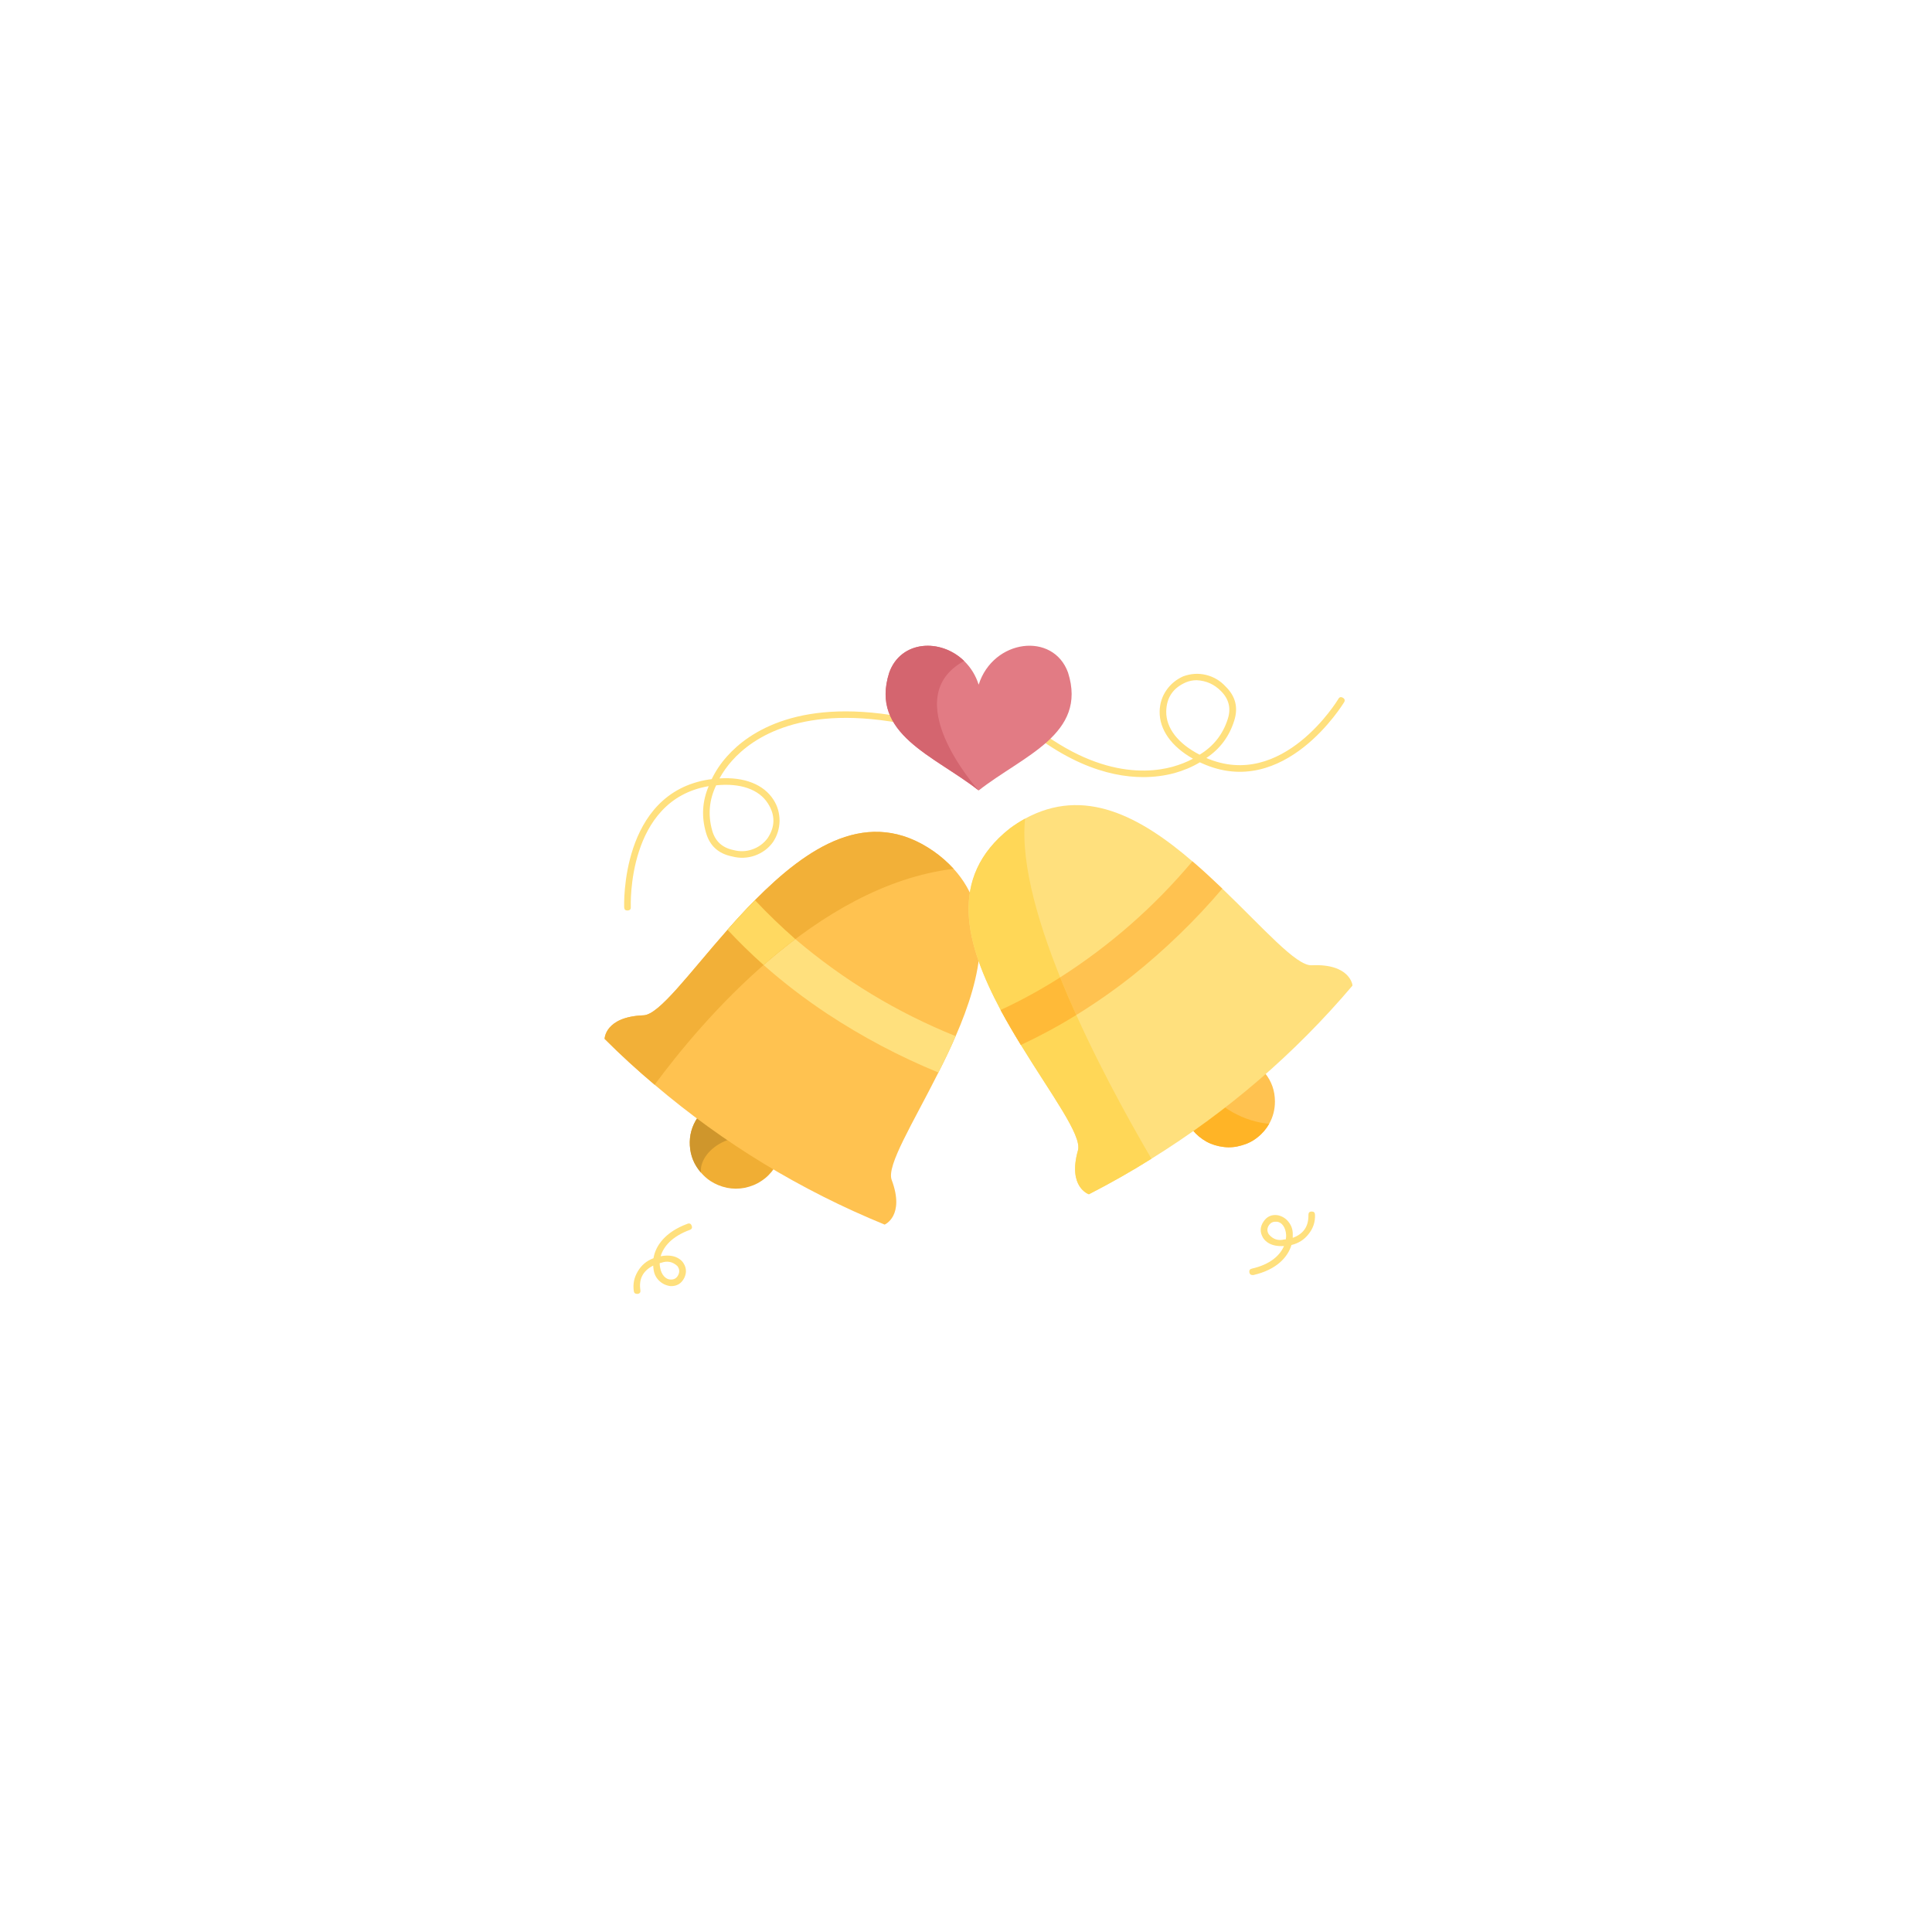 <svg xmlns="http://www.w3.org/2000/svg" xmlns:xlink="http://www.w3.org/1999/xlink" width="70" zoomAndPan="magnify" viewBox="0 0 52.5 52.5" height="70" preserveAspectRatio="xMidYMid meet" version="1.0"><defs><clipPath id="73bc6fdf99"><path d="M 27 18 L 36.75 18 L 36.75 22 L 27 22 Z M 27 18 " clip-rule="nonzero"/></clipPath><clipPath id="5036a48a8c"><path d="M 24 17.168 L 30 17.168 L 30 22 L 24 22 Z M 24 17.168 " clip-rule="nonzero"/></clipPath><clipPath id="5d4d1e12fd"><path d="M 17 33 L 19 33 L 19 35.168 L 17 35.168 Z M 17 33 " clip-rule="nonzero"/></clipPath><clipPath id="b01390b25c"><path d="M 26 21 L 36.75 21 L 36.75 33 L 26 33 Z M 26 21 " clip-rule="nonzero"/></clipPath><clipPath id="8cb3f798d1"><path d="M 24 17.168 L 27 17.168 L 27 22 L 24 22 Z M 24 17.168 " clip-rule="nonzero"/></clipPath></defs><path fill="#ffe07d" d="M 17.051 24.742 C 16.992 24.742 16.965 24.715 16.961 24.656 C 16.961 24.629 16.844 21.547 19.277 21.18 C 19.297 21.18 19.32 21.176 19.34 21.172 C 19.449 20.945 19.59 20.738 19.758 20.551 C 20.336 19.902 21.746 18.91 24.73 19.523 C 24.789 19.535 24.812 19.57 24.801 19.629 C 24.789 19.684 24.754 19.707 24.695 19.695 C 21.801 19.102 20.445 20.051 19.895 20.668 C 19.762 20.816 19.648 20.977 19.551 21.152 C 20.227 21.109 20.754 21.316 21.02 21.734 C 21.133 21.91 21.184 22.102 21.184 22.309 C 21.18 22.516 21.121 22.707 21.008 22.879 C 20.883 23.055 20.715 23.176 20.512 23.25 C 20.309 23.32 20.102 23.328 19.895 23.273 C 19.523 23.199 19.285 22.984 19.184 22.625 C 19.059 22.195 19.082 21.777 19.258 21.363 C 17.027 21.738 17.141 24.621 17.141 24.648 C 17.145 24.707 17.117 24.738 17.055 24.742 Z M 19.461 21.34 C 19.27 21.734 19.234 22.145 19.352 22.566 C 19.434 22.859 19.625 23.035 19.926 23.098 C 20.102 23.145 20.273 23.141 20.441 23.082 C 20.613 23.023 20.75 22.922 20.859 22.777 C 21.066 22.465 21.07 22.148 20.867 21.832 C 20.625 21.449 20.117 21.273 19.461 21.34 Z M 19.461 21.34 " fill-opacity="1" fill-rule="nonzero"/><g clip-path="url(#73bc6fdf99)"><path fill="#ffe07d" d="M 31.066 21.117 C 30.125 21.117 28.77 20.738 27.184 19.172 C 27.141 19.129 27.141 19.086 27.184 19.043 C 27.227 19 27.27 19 27.309 19.043 C 29.402 21.113 31.062 21.055 31.863 20.836 C 32.059 20.781 32.242 20.711 32.418 20.617 C 31.828 20.285 31.504 19.824 31.512 19.332 C 31.516 19.125 31.574 18.934 31.691 18.762 C 31.809 18.59 31.961 18.465 32.152 18.379 C 32.355 18.305 32.562 18.289 32.773 18.34 C 32.98 18.391 33.16 18.496 33.305 18.656 C 33.574 18.918 33.652 19.227 33.539 19.582 C 33.406 20.008 33.156 20.348 32.781 20.598 C 34.855 21.492 36.352 19.02 36.367 18.996 C 36.395 18.941 36.438 18.93 36.492 18.961 C 36.543 18.992 36.555 19.035 36.523 19.086 C 36.504 19.113 34.906 21.754 32.664 20.742 C 32.645 20.734 32.625 20.723 32.605 20.715 C 32.391 20.844 32.156 20.941 31.914 21.008 C 31.637 21.082 31.352 21.117 31.066 21.117 Z M 32.516 18.484 C 32.414 18.484 32.316 18.504 32.223 18.543 C 31.875 18.695 31.699 18.957 31.691 19.332 C 31.684 19.785 32.012 20.207 32.598 20.508 C 32.973 20.281 33.23 19.957 33.363 19.539 C 33.457 19.25 33.395 18.996 33.18 18.781 C 32.996 18.594 32.777 18.496 32.516 18.484 Z M 32.516 18.484 " fill-opacity="1" fill-rule="nonzero"/></g><g clip-path="url(#5036a48a8c)"><path fill="#e27b84" d="M 26.594 21.48 L 26.59 21.477 C 25.387 20.531 23.629 19.953 24.164 18.277 C 24.48 17.398 25.562 17.34 26.199 17.961 C 26.387 18.145 26.516 18.359 26.594 18.605 C 26.992 17.363 28.621 17.164 29.023 18.277 C 29.555 19.953 27.797 20.535 26.594 21.48 Z M 26.594 21.48 " fill-opacity="1" fill-rule="nonzero"/></g><g clip-path="url(#5d4d1e12fd)"><path fill="#ffe07d" d="M 17.312 35.16 C 17.262 35.16 17.23 35.137 17.223 35.086 C 17.195 34.895 17.23 34.715 17.332 34.547 C 17.43 34.379 17.574 34.258 17.758 34.191 C 17.812 33.855 18.074 33.477 18.684 33.254 C 18.738 33.234 18.777 33.254 18.797 33.309 C 18.816 33.363 18.801 33.402 18.742 33.422 C 18.262 33.598 18.027 33.875 17.953 34.137 C 18.312 34.07 18.48 34.207 18.551 34.293 C 18.652 34.43 18.668 34.574 18.594 34.727 C 18.516 34.879 18.395 34.953 18.223 34.949 C 18.098 34.934 17.992 34.883 17.902 34.793 C 17.816 34.707 17.77 34.598 17.758 34.477 C 17.754 34.445 17.75 34.418 17.75 34.391 C 17.473 34.531 17.355 34.754 17.402 35.059 C 17.41 35.117 17.387 35.152 17.328 35.16 C 17.32 35.16 17.316 35.16 17.312 35.16 Z M 17.926 34.324 C 17.926 34.363 17.93 34.406 17.938 34.445 C 17.969 34.637 18.09 34.77 18.223 34.77 C 18.32 34.773 18.387 34.734 18.43 34.648 C 18.473 34.562 18.465 34.48 18.406 34.402 C 18.277 34.285 18.133 34.254 17.965 34.316 C 17.953 34.32 17.938 34.32 17.926 34.324 Z M 17.926 34.324 " fill-opacity="1" fill-rule="nonzero"/></g><path fill="#ffe07d" d="M 34.039 34.648 C 33.984 34.648 33.957 34.621 33.949 34.57 C 33.945 34.516 33.965 34.484 34.02 34.473 C 34.523 34.359 34.785 34.109 34.891 33.859 C 34.527 33.883 34.379 33.727 34.32 33.633 C 34.234 33.484 34.238 33.34 34.332 33.199 C 34.426 33.055 34.559 32.996 34.727 33.023 C 34.848 33.051 34.949 33.113 35.023 33.215 C 35.098 33.312 35.133 33.426 35.129 33.547 C 35.129 33.578 35.129 33.605 35.129 33.637 C 35.422 33.531 35.562 33.324 35.555 33.012 C 35.555 32.953 35.582 32.922 35.645 32.922 C 35.703 32.922 35.73 32.949 35.734 33.008 C 35.742 33.203 35.684 33.379 35.562 33.531 C 35.441 33.688 35.285 33.785 35.094 33.832 C 34.996 34.16 34.691 34.504 34.059 34.648 C 34.051 34.648 34.047 34.648 34.039 34.648 Z M 34.672 33.199 C 34.59 33.195 34.527 33.227 34.48 33.297 C 34.43 33.375 34.426 33.457 34.477 33.539 C 34.59 33.676 34.73 33.723 34.902 33.68 C 34.914 33.68 34.93 33.68 34.941 33.676 C 34.949 33.637 34.949 33.598 34.949 33.559 C 34.938 33.363 34.84 33.215 34.703 33.199 C 34.691 33.199 34.68 33.199 34.672 33.199 Z M 34.672 33.199 " fill-opacity="1" fill-rule="nonzero"/><path fill="#f0ae34" d="M 21.602 30.918 L 21.484 31.09 L 21.039 31.746 C 20.945 31.883 20.832 32 20.691 32.09 C 20.555 32.184 20.402 32.242 20.242 32.277 C 20.078 32.309 19.914 32.309 19.754 32.277 C 19.59 32.242 19.438 32.18 19.301 32.09 C 19.207 32.027 19.121 31.949 19.047 31.863 C 18.863 31.652 18.762 31.41 18.746 31.129 C 18.73 30.852 18.801 30.598 18.957 30.367 L 19.516 29.535 Z M 21.602 30.918 " fill-opacity="1" fill-rule="nonzero"/><path fill="#cf962c" d="M 21.602 30.918 L 21.484 31.09 C 21.379 31.086 21.273 31.078 21.172 31.062 C 19.895 30.535 18.988 31.293 19.047 31.863 C 18.863 31.652 18.762 31.41 18.746 31.129 C 18.73 30.852 18.801 30.598 18.957 30.367 L 19.516 29.535 Z M 21.602 30.918 " fill-opacity="1" fill-rule="nonzero"/><path fill="#ffc250" d="M 25.969 28.156 C 25.824 28.492 25.664 28.824 25.5 29.145 C 24.809 30.523 24.086 31.672 24.23 32.062 C 24.598 33.043 24.039 33.277 24.039 33.277 C 21.75 32.34 19.668 31.074 17.789 29.477 C 17.324 29.086 16.867 28.668 16.43 28.23 C 16.43 28.23 16.434 27.629 17.488 27.59 C 17.914 27.574 18.73 26.445 19.77 25.266 C 20.008 24.996 20.258 24.723 20.516 24.461 C 21.938 23.027 23.598 21.898 25.371 23.133 C 25.57 23.273 25.75 23.43 25.914 23.609 C 27.035 24.84 26.684 26.516 25.969 28.156 Z M 25.969 28.156 " fill-opacity="1" fill-rule="nonzero"/><path fill="#ffe07d" d="M 25.969 28.156 C 25.824 28.492 25.664 28.824 25.5 29.145 C 24.445 28.711 23.438 28.18 22.484 27.551 C 21.875 27.148 21.297 26.707 20.75 26.223 C 20.406 25.918 20.082 25.598 19.77 25.266 C 20.008 24.996 20.258 24.723 20.516 24.461 C 20.863 24.832 21.23 25.184 21.613 25.52 C 22.922 26.633 24.371 27.512 25.969 28.156 Z M 25.969 28.156 " fill-opacity="1" fill-rule="nonzero"/><path fill="#f2b038" d="M 25.914 23.609 C 22.168 24.062 19.031 27.793 17.789 29.477 C 17.324 29.086 16.867 28.668 16.43 28.23 C 16.43 28.23 16.434 27.629 17.488 27.59 C 17.914 27.574 18.73 26.445 19.77 25.266 C 20.008 24.996 20.258 24.723 20.516 24.461 C 21.938 23.027 23.598 21.898 25.371 23.133 C 25.57 23.273 25.75 23.43 25.914 23.609 Z M 25.914 23.609 " fill-opacity="1" fill-rule="nonzero"/><path fill="#ffd961" d="M 21.613 25.52 C 21.316 25.742 21.023 25.98 20.75 26.223 C 20.406 25.918 20.082 25.598 19.77 25.266 C 20.008 24.996 20.258 24.723 20.516 24.461 C 20.863 24.832 21.23 25.184 21.613 25.52 Z M 21.613 25.52 " fill-opacity="1" fill-rule="nonzero"/><path fill="#ffc250" d="M 34.645 29.934 C 34.645 30.148 34.594 30.352 34.488 30.539 C 34.406 30.68 34.305 30.801 34.176 30.902 C 34.047 31.008 33.898 31.082 33.738 31.125 C 33.582 31.172 33.418 31.188 33.254 31.168 C 33.086 31.148 32.93 31.102 32.785 31.023 C 32.641 30.941 32.516 30.84 32.41 30.711 L 31.781 29.926 L 32.508 29.352 L 33.738 28.375 L 34.371 29.156 C 34.555 29.383 34.645 29.641 34.645 29.934 Z M 34.645 29.934 " fill-opacity="1" fill-rule="nonzero"/><path fill="#ffb426" d="M 34.488 30.539 C 34.406 30.68 34.305 30.801 34.176 30.902 C 34.047 31.008 33.898 31.082 33.738 31.125 C 33.582 31.172 33.418 31.188 33.254 31.168 C 33.086 31.148 32.93 31.102 32.785 31.023 C 32.641 30.941 32.516 30.84 32.41 30.711 L 31.781 29.926 L 32.508 29.352 C 33.148 30.16 33.848 30.477 34.488 30.539 Z M 34.488 30.539 " fill-opacity="1" fill-rule="nonzero"/><g clip-path="url(#b01390b25c)"><path fill="#ffe07d" d="M 36.754 26.781 C 35.184 28.633 33.359 30.203 31.289 31.488 C 30.742 31.832 30.176 32.152 29.59 32.453 C 29.59 32.453 29.008 32.266 29.293 31.258 C 29.406 30.852 28.562 29.738 27.742 28.395 C 27.555 28.09 27.367 27.77 27.191 27.445 C 26.246 25.668 25.738 23.855 27.441 22.512 C 27.574 22.414 27.711 22.324 27.855 22.246 C 29.457 21.371 30.973 22.176 32.402 23.406 C 32.684 23.645 32.953 23.898 33.215 24.148 C 34.332 25.219 35.223 26.25 35.641 26.23 C 36.699 26.18 36.754 26.781 36.754 26.781 Z M 36.754 26.781 " fill-opacity="1" fill-rule="nonzero"/></g><path fill="#ffc250" d="M 33.215 24.148 C 32.477 25.016 31.66 25.805 30.766 26.52 C 30.281 26.902 29.773 27.258 29.246 27.582 C 28.762 27.883 28.262 28.152 27.742 28.395 C 27.555 28.09 27.367 27.77 27.191 27.445 C 27.754 27.184 28.289 26.891 28.809 26.559 C 30.172 25.688 31.367 24.637 32.402 23.406 C 32.684 23.648 32.953 23.898 33.215 24.148 Z M 33.215 24.148 " fill-opacity="1" fill-rule="nonzero"/><path fill="#ffd757" d="M 31.289 31.488 C 30.742 31.832 30.176 32.152 29.59 32.453 C 29.59 32.453 29.008 32.266 29.293 31.258 C 29.406 30.852 28.562 29.738 27.742 28.395 C 27.555 28.09 27.367 27.77 27.191 27.445 C 26.246 25.668 25.738 23.855 27.441 22.512 C 27.574 22.414 27.711 22.324 27.855 22.246 C 27.598 24.773 29.957 29.215 31.289 31.488 Z M 31.289 31.488 " fill-opacity="1" fill-rule="nonzero"/><path fill="#ffba38" d="M 29.246 27.582 C 28.762 27.883 28.262 28.152 27.742 28.395 C 27.555 28.09 27.367 27.77 27.191 27.445 C 27.754 27.184 28.289 26.891 28.809 26.559 C 28.945 26.902 29.094 27.246 29.246 27.582 Z M 29.246 27.582 " fill-opacity="1" fill-rule="nonzero"/><g clip-path="url(#8cb3f798d1)"><path fill="#d4656f" d="M 26.59 21.477 C 25.387 20.531 23.629 19.953 24.164 18.277 C 24.48 17.398 25.562 17.34 26.199 17.961 C 24.375 18.957 26.496 21.371 26.59 21.477 Z M 26.59 21.477 " fill-opacity="1" fill-rule="nonzero"/></g></svg>